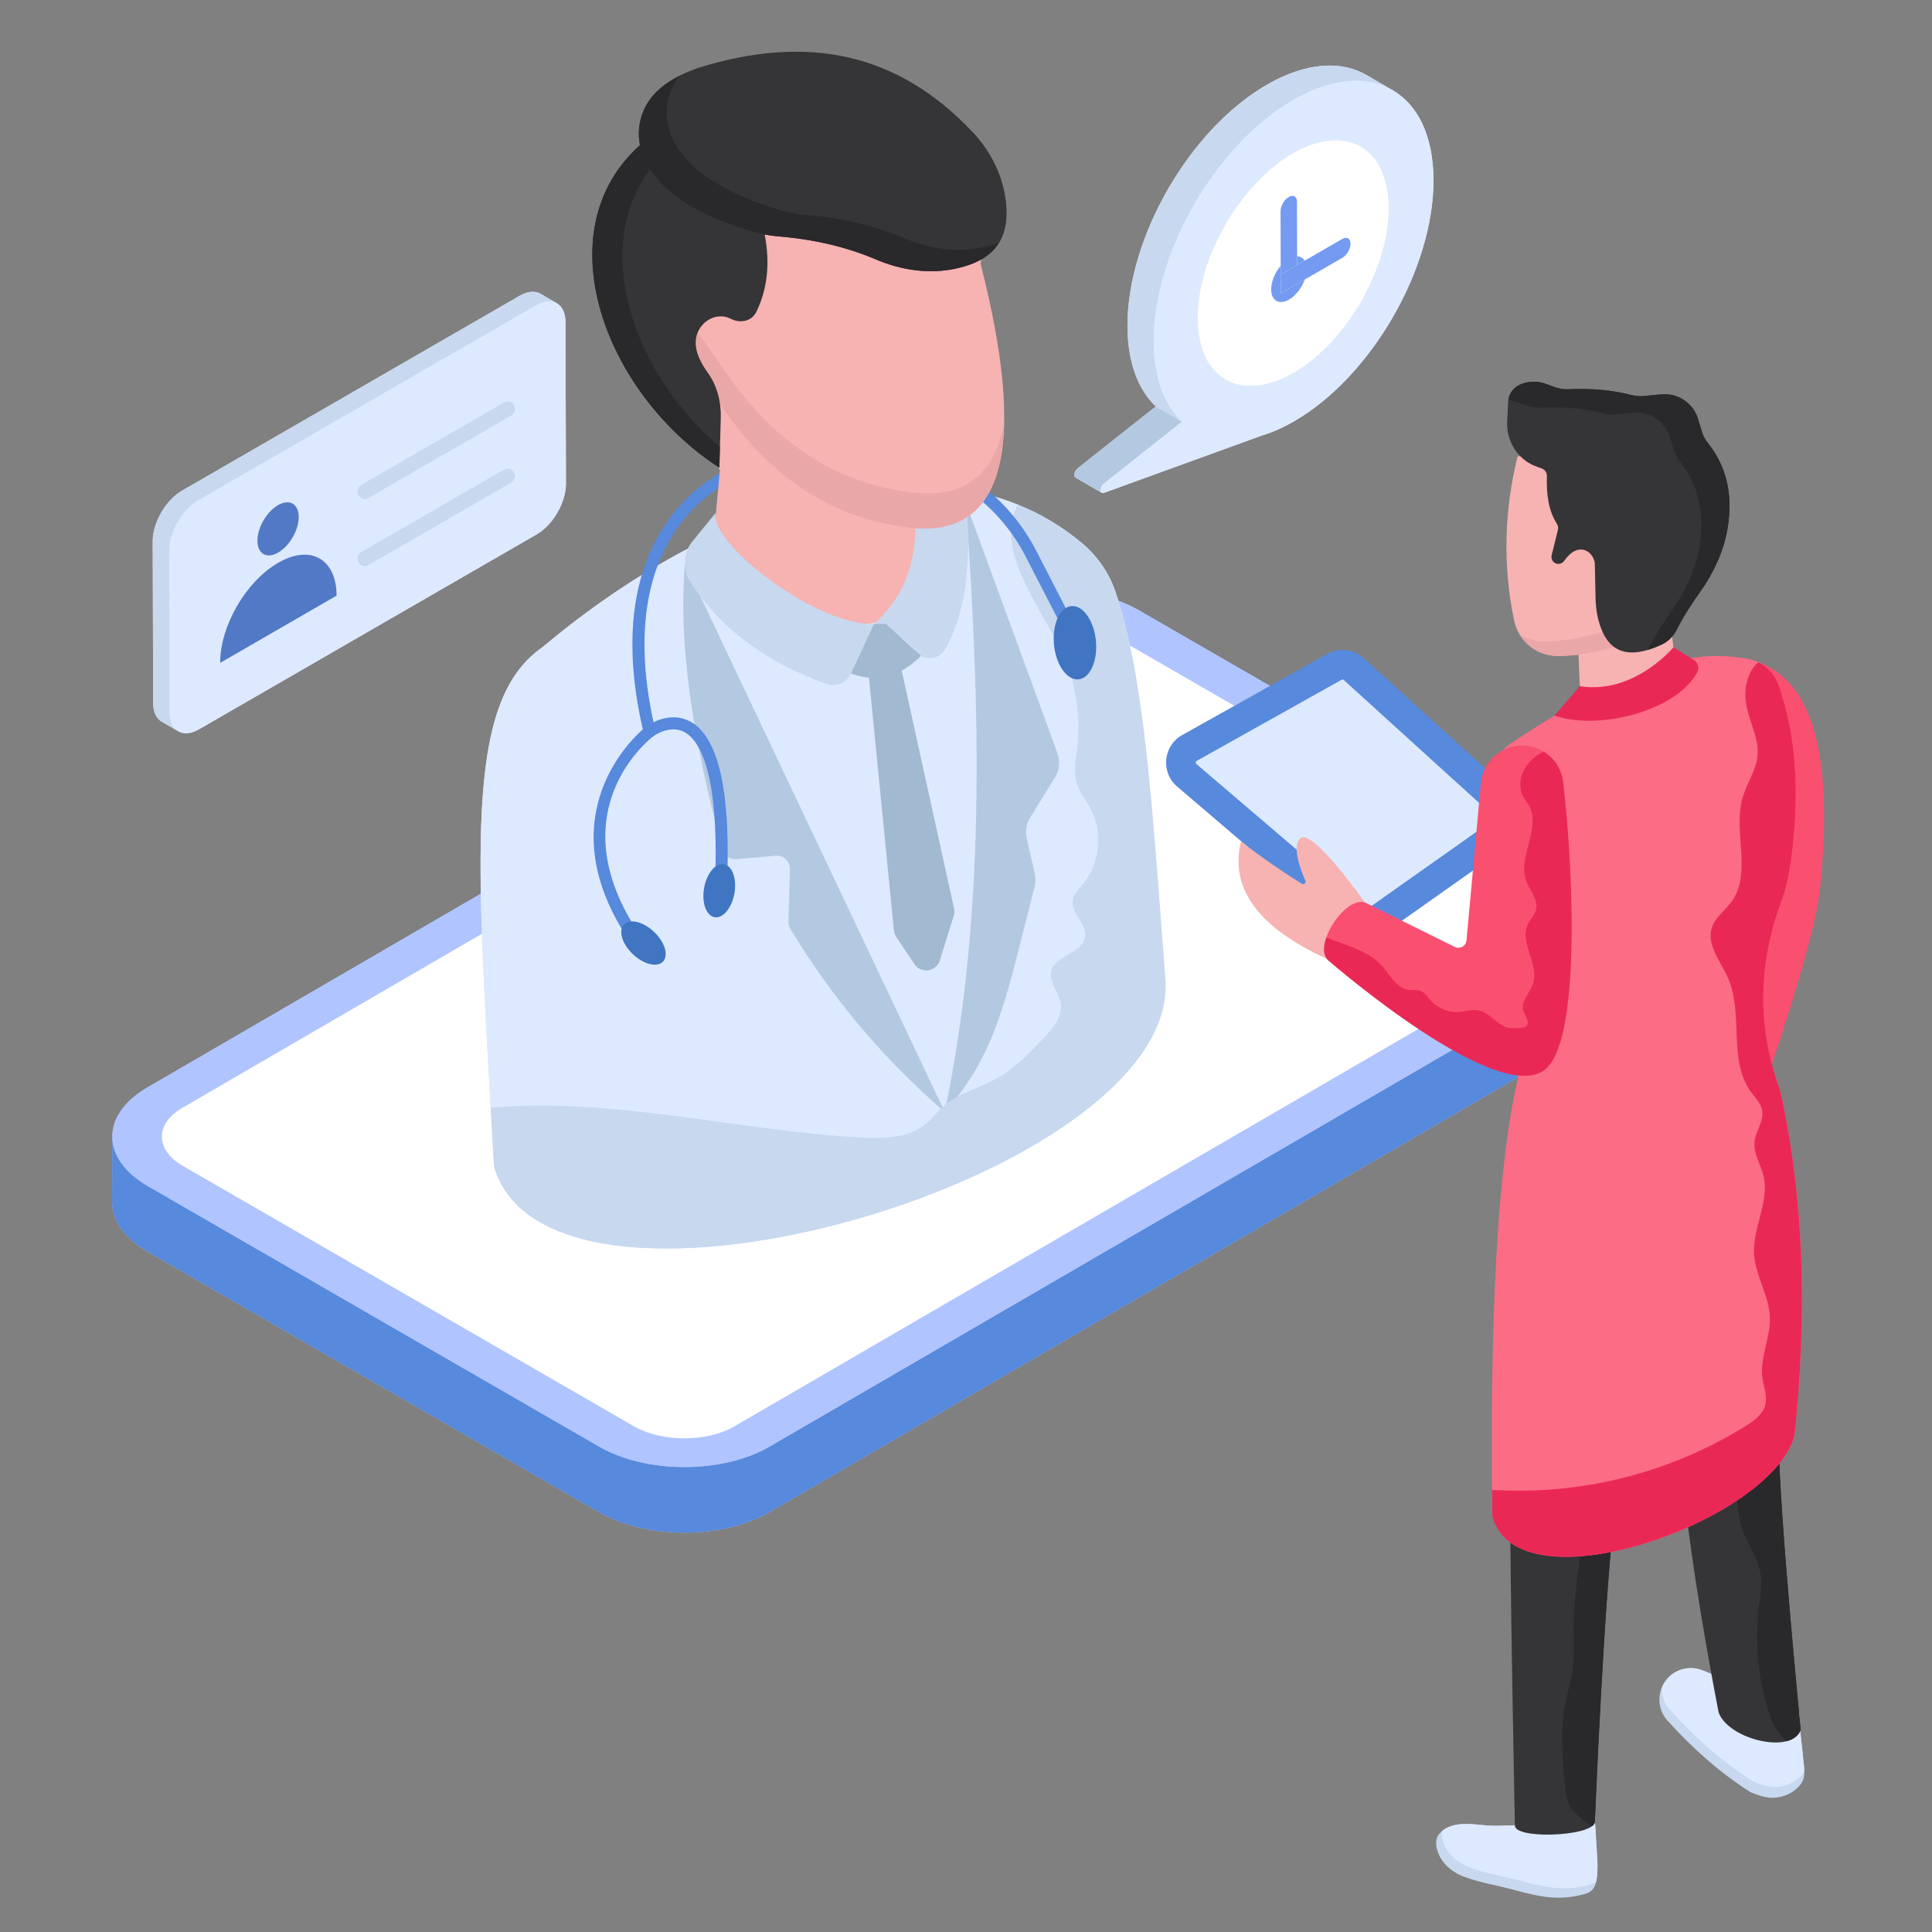 <svg xmlns="http://www.w3.org/2000/svg" xmlns:xlink="http://www.w3.org/1999/xlink" width="1080" zoomAndPan="magnify" viewBox="0 0 810 810" height="1080" preserveAspectRatio="xMidYMid meet" version="1.2"><rect x="0" y="0" width="810" height="810" fill="#808080" stroke="none"/><defs><clipPath id="877336f91d"><path d="M 602 756 L 670 756 L 670 795.621 L 602 795.621 Z M 602 756 "/></clipPath></defs><g id="81bf1264ca"><path style=" stroke:none;fill-rule:nonzero;fill:#b0c4ff;fill-opacity:1;" d="M 681.648 385.914 L 681.555 413.395 C 681.527 420.832 676.656 428.27 666.891 433.953 L 322.547 634 C 302.891 645.426 270.895 645.426 251.117 634 L 61.906 524.801 C 51.957 519.059 46.969 511.5 46.996 503.973 L 47.09 476.52 C 47.09 469.055 51.957 461.617 61.754 455.934 L 406.098 255.887 C 425.754 244.457 457.719 244.457 477.527 255.887 L 666.738 365.086 C 676.688 370.828 681.648 378.387 681.648 385.914 Z M 681.648 385.914 "/><path style=" stroke:none;fill-rule:nonzero;fill:#5789dc;fill-opacity:1;" d="M 666.965 406.445 L 322.613 606.508 C 302.957 617.926 270.98 617.926 251.195 606.508 L 61.984 497.293 C 52.027 491.547 47.055 484.004 47.078 476.473 L 46.996 503.969 C 46.977 511.5 51.949 519.043 61.906 524.789 L 251.117 634.004 C 270.906 645.422 302.879 645.422 322.535 634.004 L 666.883 433.941 C 676.648 428.27 681.539 420.844 681.559 413.406 L 681.637 385.91 C 681.617 393.348 676.73 400.773 666.965 406.445 Z M 666.965 406.445 "/><path style=" stroke:none;fill-rule:nonzero;fill:#b0c4ff;fill-opacity:1;" d="M 666.73 365.09 C 686.516 376.508 686.621 395.027 666.965 406.445 L 322.613 606.508 C 302.957 617.926 270.98 617.926 251.195 606.508 L 61.984 497.293 C 42.199 485.875 42.094 467.355 61.75 455.938 L 406.102 255.875 C 425.758 244.457 457.73 244.457 477.516 255.875 Z M 666.73 365.09 "/><path style=" stroke:none;fill-rule:nonzero;fill:#ffffff;fill-opacity:1;" d="M 652.094 373.594 C 663.727 380.305 663.789 391.23 652.23 397.945 L 307.883 598.004 C 296.328 604.719 277.465 604.719 265.832 598.004 L 76.617 488.789 C 64.988 482.078 64.926 471.152 76.48 464.441 L 420.832 264.379 C 432.387 257.664 451.25 257.664 462.883 264.379 Z M 652.094 373.594 "/><path style=" stroke:none;fill-rule:nonzero;fill:#dde9fe;fill-opacity:1;" d="M 467.578 247.949 C 464.875 240.078 459.996 233.105 453.621 227.754 C 395.77 179.203 301.777 208.781 227.523 271.285 C 194.008 294.301 199.766 358.715 207.109 488.793 C 230.062 570.676 497.918 492.449 488.438 408.961 C 483.191 340.098 479.918 283.949 467.578 247.949 Z M 467.578 247.949 "/><path style=" stroke:none;fill-rule:nonzero;fill:#dde9fe;fill-opacity:1;" d="M 207.098 488.801 C 206.609 480.414 206.152 472.289 205.723 464.445 C 199.195 350.602 196.191 292.82 227.535 271.27 C 291.172 217.695 369.293 188.336 426.715 211.602 C 436.336 215.465 445.352 220.816 453.625 227.742 C 460.008 233.094 464.875 240.078 467.566 247.945 C 479.934 283.949 483.195 340.098 488.434 408.953 C 497.91 492.434 230.055 570.68 207.098 488.801 Z M 207.098 488.801 "/><path style=" stroke:none;fill-rule:nonzero;fill:#b3c9e2;fill-opacity:1;" d="M 404.922 210.781 L 443.324 315.715 C 444.57 319.121 444.184 322.91 442.277 325.992 L 431.938 342.711 C 430.301 345.352 429.773 348.527 430.465 351.555 L 433.824 366.273 C 434.246 368.113 434.223 370.043 433.75 371.871 C 421.781 418.332 418.285 441.133 396.105 466.203 C 412.922 385.066 411.367 301.883 404.922 210.781 Z M 404.922 210.781 "/><path style=" stroke:none;fill-rule:nonzero;fill:#b3c9e2;fill-opacity:1;" d="M 287.203 236.457 C 284.164 270.012 290.719 310.91 302.945 356.16 C 303.641 358.746 306.109 360.465 308.777 360.227 L 325.148 358.773 C 328.438 358.48 331.25 361.121 331.16 364.422 L 330.559 386.359 C 330.527 387.43 330.805 388.488 331.355 389.402 C 349.148 418.949 370.859 444.418 396.105 466.203 Z M 287.203 236.457 "/><path style=" stroke:none;fill-rule:nonzero;fill:#c7d8ef;fill-opacity:1;" d="M 207.098 488.801 C 206.609 480.414 206.152 472.289 205.723 464.445 C 256.246 459.781 309.207 474.062 360.906 476.926 C 370.465 477.438 380.941 477.27 388.273 471.113 C 390.734 469.055 392.68 466.422 395.055 464.246 C 401.469 458.352 410.457 456.348 418.043 452.082 C 425.656 447.82 431.754 441.379 437.738 435.055 C 441.516 431.047 445.551 426.242 444.75 420.805 C 444.035 416.051 439.625 411.875 440.77 407.18 C 442.402 400.398 453.996 399.652 454.941 392.699 C 455.688 387.289 448.902 382.941 449.703 377.531 C 450.105 374.926 452.164 372.953 453.855 370.922 C 461.066 362.309 462.5 349.258 457.316 339.27 C 455.312 335.406 452.422 331.941 451.277 327.766 C 450.074 323.27 451.047 318.52 451.621 313.883 C 453.48 298.344 450.363 282.262 442.863 268.551 C 432.27 249.293 417.613 228.457 426.715 211.602 C 436.336 215.465 445.352 220.816 453.625 227.742 C 460.008 233.094 464.875 240.078 467.566 247.945 C 479.934 283.949 483.195 340.098 488.434 408.953 C 497.91 492.434 230.055 570.68 207.098 488.801 Z M 207.098 488.801 "/><path style=" stroke:none;fill-rule:nonzero;fill:#5789dc;fill-opacity:1;" d="M 267.711 398.148 C 266.918 398.148 266.141 397.777 265.648 397.082 C 229.27 345.777 262.363 312.117 269.496 305.789 C 257.539 253.664 272.387 224.855 287.039 209.832 C 307.68 188.668 341.801 181.227 380.629 189.402 C 403.738 194.266 423.355 209.41 434.465 230.953 L 454.199 269.23 C 454.836 270.473 454.352 271.996 453.109 272.633 C 451.867 273.273 450.348 272.785 449.707 271.547 L 429.973 233.266 C 419.566 213.082 401.199 198.895 379.59 194.344 C 342.48 186.523 310.062 193.457 290.656 213.355 C 270.711 233.809 265.215 265.891 274.762 306.133 C 274.992 307.105 274.629 308.121 273.836 308.727 C 272.125 310.035 232.348 341.379 269.77 394.16 C 270.574 395.301 270.309 396.875 269.168 397.684 C 268.727 397.996 268.219 398.148 267.711 398.148 Z M 267.711 398.148 "/><path style=" stroke:none;fill-rule:nonzero;fill:#5789dc;fill-opacity:1;" d="M 302.102 377.387 C 302.059 377.387 302.012 377.387 301.965 377.383 C 300.574 377.312 299.504 376.125 299.574 374.73 C 302.289 322.953 292.805 310.02 286.91 306.914 C 280.637 303.617 273.906 308.672 273.844 308.723 C 272.734 309.57 271.152 309.359 270.301 308.254 C 269.449 307.148 269.66 305.562 270.77 304.711 C 271.148 304.426 280.145 297.648 289.266 302.445 C 301.637 308.957 306.805 333.367 304.621 374.996 C 304.551 376.344 303.438 377.387 302.102 377.387 Z M 302.102 377.387 "/><path style=" stroke:none;fill-rule:nonzero;fill:#f7b2b2;fill-opacity:1;" d="M 301.824 197.246 L 299.234 224.863 C 310.34 241.539 328.777 254.195 350.781 260.277 C 358.938 262.531 367.801 262.18 375.18 258.039 C 386.625 251.613 389.895 239.688 383.902 221.535 L 371.547 173.617 L 317.82 167.906 L 300.438 159.91 L 289.496 170.602 Z M 301.824 197.246 "/><path style=" stroke:none;fill-rule:nonzero;fill:#c7d8ef;fill-opacity:1;" d="M 300.168 214.875 L 290.137 227.195 C 288.004 229.812 286.926 233.152 287.219 236.512 C 287.438 239.023 287.918 241.531 288.551 242.562 C 300.852 262.586 320.211 277.227 346.344 286.703 C 350.41 288.18 354.945 286.285 356.766 282.367 L 366.414 261.59 C 341.75 262.426 296.363 226.754 300.168 214.875 Z M 300.168 214.875 "/><path style=" stroke:none;fill-rule:nonzero;fill:#c7d8ef;fill-opacity:1;" d="M 382.918 197.25 C 384.934 221.617 386.16 243.852 366.414 261.59 C 373.559 263.758 379.523 267.539 384.094 273.242 C 387.316 277.262 393.648 276.715 396.219 272.25 C 404.383 258.059 407.34 237.84 405.258 212.438 C 405.086 210.336 404 208.398 402.316 207.129 Z M 382.918 197.25 "/><path style=" stroke:none;fill-rule:nonzero;fill:#a1b9d1;fill-opacity:1;" d="M 366.414 261.59 L 356.766 282.367 C 367.078 286.215 376.902 284.086 386.16 275.008 L 371.461 261.59 Z M 366.414 261.59 "/><path style=" stroke:none;fill-rule:nonzero;fill:#a1b9d1;fill-opacity:1;" d="M 378.035 281.117 L 370.254 275.953 L 364.316 284.109 L 374.781 390.094 C 374.875 391.07 375.211 392.008 375.754 392.824 L 383.332 404.188 C 386.125 408.375 392.52 407.453 394.02 402.652 L 399.855 383.941 C 400.168 382.949 400.211 381.891 399.988 380.875 Z M 378.035 281.117 "/><path style=" stroke:none;fill-rule:nonzero;fill:#f7b2b2;fill-opacity:1;" d="M 411.496 108.703 L 411.078 110.438 C 430.293 185.359 421.926 224.121 383.898 221.492 C 346.918 218.02 321.133 197.766 301.855 169.41 L 272.316 127.328 C 272.316 127.328 305.355 82.824 307.812 81.453 C 310.273 80.082 381.148 80.332 383.816 82.637 Z M 411.496 108.703 "/><path style=" stroke:none;fill-rule:nonzero;fill:#eaa7a7;fill-opacity:1;" d="M 272.328 127.344 L 301.867 169.434 C 321.133 197.754 346.918 218.035 383.898 221.469 C 408.102 223.129 420.262 208.055 420.965 177.539 C 417.07 198.176 405.297 208.195 385.332 206.805 C 348.34 203.312 322.566 183.094 303.289 154.711 L 278.359 119.207 C 274.746 124.051 272.328 127.344 272.328 127.344 Z M 272.328 127.344 "/><path style=" stroke:none;fill-rule:nonzero;fill:#353437;fill-opacity:1;" d="M 268.34 60.844 C 227.926 96.898 253.621 165.066 301.613 196.07 L 302.188 175.059 C 302.371 168.363 300.617 161.641 296.719 156.227 C 291.559 149.062 290.156 142.789 293.438 137.629 C 295.914 133.73 300.719 131.648 305.062 133.094 C 305.543 133.258 306.008 133.453 306.453 133.68 C 310.383 135.695 315.219 134.695 317.145 130.68 C 321.598 121.375 323.008 110.699 320.586 98.297 L 276.012 52.645 Z M 268.34 60.844 "/><path style=" stroke:none;fill-rule:nonzero;fill:#29282b;fill-opacity:1;" d="M 301.59 196.078 L 301.801 187.426 C 262.125 153.613 244.25 94.336 281.016 61.52 L 282.797 59.605 L 275.992 52.629 L 268.324 60.852 C 227.953 96.918 253.621 165.059 301.59 196.078 Z M 301.59 196.078 "/><path style=" stroke:none;fill-rule:nonzero;fill:#353437;fill-opacity:1;" d="M 326.336 99.102 C 341.109 100.328 354.793 103.473 367.246 108.777 C 377.867 113.305 389.535 115.016 400.727 112.613 C 414.988 109.547 423.344 101.961 421.844 85.535 C 420.805 74.191 415.555 63.617 407.812 55.406 C 376.57 22.266 338.789 14.113 292.75 28.461 C 277.766 33.668 270.066 41.398 268.211 51.77 C 266.906 59.07 269.145 66.652 273.578 72.574 C 282.211 84.117 296.695 91.137 313.375 96.457 C 317.594 97.805 321.945 98.738 326.336 99.102 Z M 326.336 99.102 "/><path style=" stroke:none;fill-rule:nonzero;fill:#29282b;fill-opacity:1;" d="M 273.566 72.598 C 282.199 84.145 296.684 91.156 313.398 96.469 C 317.594 97.777 321.961 98.762 326.328 99.098 C 341.129 100.328 354.801 103.473 367.266 108.785 C 377.879 113.305 389.523 115.047 400.715 112.617 C 409.012 110.832 415.32 107.512 418.828 101.746 C 416.844 102.516 414.711 103.137 412.375 103.617 C 401.184 106.043 389.539 104.305 378.926 99.781 C 366.461 94.473 352.789 91.324 337.988 90.094 C 333.621 89.762 329.262 88.832 325.059 87.465 C 308.344 82.152 293.859 75.141 285.227 63.594 C 280.793 57.664 278.547 50.102 279.887 42.781 C 280.625 38.695 282.277 35.09 284.871 31.793 C 275.023 36.75 269.73 43.43 268.227 51.785 C 266.879 59.047 269.137 66.668 273.566 72.598 Z M 273.566 72.598 "/><path style=" stroke:none;fill-rule:nonzero;fill:#4075c1;fill-opacity:1;" d="M 443.469 259.051 C 440.574 265.309 441.461 275.043 445.434 280.781 C 449.414 286.531 454.984 286.125 457.879 279.867 C 460.773 273.609 459.887 263.891 455.902 258.137 C 451.93 252.398 446.359 252.797 443.469 259.051 Z M 443.469 259.051 "/><path style=" stroke:none;fill-rule:nonzero;fill:#4075c1;fill-opacity:1;" d="M 298.527 364.68 C 295.254 368.516 293.961 375.547 295.625 380.371 C 297.297 385.207 301.301 386.02 304.574 382.18 C 307.844 378.344 309.141 371.324 307.469 366.488 C 305.801 361.66 301.801 360.84 298.527 364.68 Z M 298.527 364.68 "/><path style=" stroke:none;fill-rule:nonzero;fill:#4075c1;fill-opacity:1;" d="M 278.746 397.691 C 277.355 392.844 272.207 387.879 267.266 386.602 C 262.309 385.324 259.422 388.211 260.812 393.059 C 262.203 397.906 267.34 402.863 272.297 404.141 C 277.242 405.418 280.137 402.539 278.746 397.691 Z M 278.746 397.691 "/><path style=" stroke:none;fill-rule:nonzero;fill:#dde9fe;fill-opacity:1;" d="M 600.996 75.43 C 601.117 112.617 574.93 157.934 542.543 176.617 C 537.855 179.34 533.32 181.336 528.934 182.633 L 462.828 206.637 C 462.438 206.789 462.133 206.758 461.891 206.609 L 450.887 200.23 C 450.008 199.715 450.309 197.508 451.824 196.328 L 484.57 170.391 C 477.164 163.406 472.75 151.918 472.688 136.742 C 472.598 99.527 498.785 54.207 531.141 35.523 C 547.441 26.121 562.23 25.246 572.875 31.445 L 583.125 37.398 C 583.277 37.488 583.398 37.582 583.547 37.641 C 594.285 43.656 600.938 56.746 600.996 75.43 Z M 600.996 75.43 "/><path style=" stroke:none;fill-rule:nonzero;fill:#b3c9e2;fill-opacity:1;" d="M 495.57 176.781 L 462.812 202.723 C 461.316 203.906 461.027 206.094 461.898 206.605 L 450.898 200.227 C 450.004 199.715 450.316 197.504 451.812 196.344 L 484.57 170.398 Z M 495.57 176.781 "/><path style=" stroke:none;fill-rule:nonzero;fill:#c7d8ef;fill-opacity:1;" d="M 583.887 37.824 C 573.223 31.645 558.449 32.516 542.16 41.93 C 509.785 60.602 483.609 105.906 483.699 143.141 C 483.742 158.309 488.16 169.797 495.57 176.781 L 484.57 170.398 C 477.16 163.395 472.742 151.93 472.699 136.738 C 472.586 99.527 498.781 54.199 531.137 35.527 C 547.449 26.113 562.223 25.242 572.887 31.441 Z M 583.887 37.824 "/><path style=" stroke:none;fill-rule:nonzero;fill:#dde9fe;fill-opacity:1;" d="M 542.152 41.922 C 574.535 23.23 600.891 38.215 600.996 75.43 C 601.102 112.629 574.918 157.941 542.535 176.633 C 537.848 179.336 533.316 181.332 528.938 182.645 L 462.82 206.625 C 460.941 207.301 460.93 204.211 462.812 202.73 L 495.574 176.789 C 488.16 169.789 483.746 158.32 483.703 143.133 C 483.598 105.914 509.785 60.605 542.152 41.922 Z M 542.152 41.922 "/><path style=" stroke:none;fill-rule:nonzero;fill:#ffffff;fill-opacity:1;" d="M 542.051 64.328 C 564.156 51.566 582.137 61.812 582.211 87.199 C 582.281 112.605 564.418 143.539 542.309 156.301 C 520.203 169.059 502.223 158.816 502.148 133.41 C 502.078 108.023 519.941 77.086 542.051 64.328 Z M 542.051 64.328 "/><path style=" stroke:none;fill-rule:nonzero;fill:#749af1;fill-opacity:1;" d="M 536.973 122.98 L 547.027 117.176 C 545.793 120.633 543.301 123.941 540.414 125.609 C 536.301 127.984 532.961 126.082 532.949 121.355 C 532.941 118.047 534.559 114.238 536.941 111.43 L 536.957 118.176 Z M 536.973 122.98 "/><path style=" stroke:none;fill-rule:nonzero;fill:#749af1;fill-opacity:1;" d="M 543.82 107.465 C 545.176 107.496 546.285 108.133 546.996 109.277 L 543.828 111.105 Z M 543.82 107.465 "/><path style=" stroke:none;fill-rule:nonzero;fill:#749af1;fill-opacity:1;" d="M 540.305 82.594 C 542.207 81.496 543.75 82.383 543.754 84.562 L 543.82 107.465 L 543.828 111.105 L 536.949 115.078 L 536.957 118.176 L 536.941 111.43 L 536.875 88.531 C 536.867 86.355 538.406 83.688 540.305 82.594 Z M 540.305 82.594 "/><path style=" stroke:none;fill-rule:nonzero;fill:#749af1;fill-opacity:1;" d="M 562.754 100.184 C 564.648 99.09 566.199 99.969 566.203 102.148 C 566.211 104.34 564.672 106.992 562.777 108.086 L 547.027 117.176 L 536.973 122.98 L 536.957 118.176 L 536.949 115.078 L 543.828 111.105 L 546.996 109.277 Z M 562.754 100.184 "/><path style=" stroke:none;fill-rule:nonzero;fill:#dde9fe;fill-opacity:1;" d="M 237.27 202.801 C 237.297 210.629 231.824 220.094 225.023 224.023 L 83.469 305.738 C 80.051 307.703 76.965 307.918 74.727 306.586 L 74.395 306.375 L 67.801 302.566 C 65.594 301.297 64.203 298.574 64.203 294.703 L 64.023 226.926 C 63.992 219.125 69.496 209.66 76.27 205.73 L 217.855 124.016 C 221.242 122.051 224.355 121.836 226.594 123.137 L 233.52 127.16 C 233.398 127.098 233.309 127.039 233.188 127.008 C 235.574 128.215 237.059 130.996 237.086 135.051 Z M 237.27 202.801 "/><path style=" stroke:none;fill-rule:nonzero;fill:#c7d8ef;fill-opacity:1;" d="M 233.512 127.172 C 231.258 125.875 228.168 126.047 224.758 128.031 L 83.203 209.75 C 76.383 213.672 70.914 223.16 70.938 230.957 L 71.137 298.699 C 71.137 302.598 72.508 305.32 74.715 306.598 L 67.797 302.574 C 65.59 301.297 64.219 298.578 64.219 294.703 L 64.02 226.938 C 63.996 219.141 69.492 209.652 76.285 205.727 L 217.84 124.008 C 221.246 122.047 224.363 121.852 226.594 123.152 Z M 233.512 127.172 "/><path style=" stroke:none;fill-rule:nonzero;fill:#dde9fe;fill-opacity:1;" d="M 224.758 128.027 C 231.551 124.105 237.066 127.266 237.086 135.055 L 237.281 202.812 C 237.301 210.621 231.824 220.105 225.027 224.027 L 83.465 305.738 C 76.668 309.66 71.156 306.52 71.133 298.715 L 70.941 230.953 C 70.918 223.164 76.395 213.664 83.191 209.738 Z M 224.758 128.027 "/><path style=" stroke:none;fill-rule:nonzero;fill:#5179c5;fill-opacity:1;" d="M 116.562 211.789 C 121.352 209.027 125.23 211.238 125.246 216.727 C 125.262 222.223 121.406 228.914 116.621 231.676 C 111.832 234.438 107.949 232.215 107.934 226.719 C 107.918 221.23 111.777 214.551 116.562 211.789 Z M 116.562 211.789 "/><path style=" stroke:none;fill-rule:nonzero;fill:#5179c5;fill-opacity:1;" d="M 116.801 235.875 C 130.184 228.148 141.07 234.363 141.113 249.727 L 92.309 277.906 C 92.266 262.535 103.07 243.801 116.461 236.07 Z M 116.801 235.875 "/><path style=" stroke:none;fill-rule:nonzero;fill:#c7d8ef;fill-opacity:1;" d="M 152.984 209.176 C 151.906 209.176 150.859 208.617 150.281 207.617 C 149.418 206.125 149.93 204.219 151.422 203.355 L 211.23 168.785 C 212.723 167.922 214.629 168.438 215.492 169.926 C 216.355 171.418 215.844 173.324 214.352 174.188 L 154.543 208.758 C 154.051 209.039 153.512 209.176 152.984 209.176 Z M 152.984 209.176 "/><path style=" stroke:none;fill-rule:nonzero;fill:#c7d8ef;fill-opacity:1;" d="M 152.984 237.312 C 151.906 237.312 150.859 236.75 150.281 235.75 C 149.418 234.258 149.93 232.352 151.422 231.492 L 211.23 196.922 C 212.723 196.059 214.629 196.57 215.492 198.059 C 216.355 199.551 215.844 201.461 214.352 202.32 L 154.543 236.891 C 154.051 237.176 153.512 237.312 152.984 237.312 Z M 152.984 237.312 "/><g clip-rule="nonzero" clip-path="url(#877336f91d)"><path style=" stroke:none;fill-rule:nonzero;fill:#c7d8ef;fill-opacity:1;" d="M 669.574 786.57 C 669.508 787.383 669.371 788.23 669.168 789.074 C 668.762 790.664 668.016 792.156 666.695 793.07 C 665.953 793.578 665.105 793.883 664.223 794.117 C 660.363 795.203 656.336 795.711 652.305 795.609 C 643.605 795.336 635.242 792.188 626.742 790.395 C 622.949 789.582 619.16 788.668 615.469 787.418 C 613.91 786.91 612.355 786.332 610.898 785.52 C 606.43 783.016 603.008 779.055 602.195 774.012 C 602.027 773.133 602.129 771.574 602.367 770.73 C 602.57 769.984 603.043 769.309 603.551 768.73 C 603.855 768.395 604.195 768.055 604.531 767.75 C 605.617 766.77 606.938 766.059 608.324 765.617 C 613.504 763.891 618.652 765.043 623.832 765.379 C 626.98 765.551 630.094 765.449 633.242 765.312 C 635.75 765.246 638.254 765.145 640.691 764.602 C 645.164 763.656 649.227 761.32 653.391 759.422 C 655.727 758.375 658.164 757.461 660.668 757.02 C 662.363 756.715 665.172 756.242 666.766 757.188 C 668.391 758.172 668.289 761.047 668.492 762.672 C 668.59 763.621 668.762 764.5 668.828 765.449 L 669.641 779.055 C 669.812 781.559 669.812 784.098 669.574 786.57 Z M 669.574 786.57 "/></g><path style=" stroke:none;fill-rule:nonzero;fill:#dde9fe;fill-opacity:1;" d="M 669.574 786.57 C 669.508 787.383 669.371 788.23 669.168 789.074 C 669.133 789.109 669.066 789.145 669.031 789.176 C 668.289 789.684 667.441 789.953 666.562 790.191 C 662.699 791.309 658.672 791.816 654.645 791.68 C 645.941 791.41 637.578 788.262 629.078 786.469 C 625.289 785.656 621.496 784.742 617.805 783.523 C 616.215 782.98 614.656 782.406 613.234 781.594 C 608.766 779.09 605.344 775.129 604.5 770.086 C 604.398 769.477 604.43 768.562 604.531 767.75 C 605.617 766.77 606.938 766.059 608.324 765.617 C 613.504 763.891 618.652 765.043 623.832 765.379 C 626.98 765.551 630.094 765.449 633.242 765.312 C 635.75 765.246 638.254 765.145 640.691 764.602 C 645.164 763.656 649.227 761.32 653.391 759.422 C 655.727 758.375 658.164 757.461 660.668 757.02 C 662.363 756.715 665.172 756.242 666.766 757.188 C 668.391 758.172 668.289 761.047 668.492 762.672 C 668.59 763.621 668.762 764.5 668.828 765.449 L 669.641 779.055 C 669.812 781.559 669.812 784.098 669.574 786.57 Z M 669.574 786.57 "/><path style=" stroke:none;fill-rule:nonzero;fill:#c7d8ef;fill-opacity:1;" d="M 754.789 726.004 C 755.227 730.016 755.93 736.289 756.309 740.309 C 756.391 741.18 756.473 742.055 756.43 742.879 C 756.477 743.992 756.398 745.055 756.027 746.09 C 755.566 747.426 754.668 748.508 753.699 749.48 C 750.684 752.406 746.48 753.914 742.289 753.719 C 739.395 753.52 736.594 752.492 733.906 751.391 C 721.223 743.301 709.633 733.109 698.941 721.191 C 696.117 717.988 695.062 713.625 696.082 709.477 C 696.25 708.758 696.477 708.031 696.824 707.352 C 698.691 702.832 702.934 699.848 707.652 699.406 C 709.633 699.223 711.656 699.504 713.664 700.254 L 753.492 715.906 C 754.965 718.469 754.52 723.09 754.789 726.004 Z M 754.789 726.004 "/><path style=" stroke:none;fill-rule:nonzero;fill:#dde9fe;fill-opacity:1;" d="M 754.789 726.004 C 755.227 730.016 755.93 736.289 756.309 740.309 C 756.391 741.18 756.473 742.055 756.43 742.879 C 755.973 743.629 755.391 744.328 754.746 744.977 C 751.73 747.902 747.527 749.41 743.336 749.215 C 740.441 749.02 737.641 747.988 734.953 746.891 C 722.27 738.797 710.68 728.605 699.988 716.688 C 697.688 714.082 696.551 710.727 696.824 707.352 C 698.691 702.832 702.934 699.848 707.652 699.406 C 709.633 699.223 711.656 699.504 713.664 700.254 L 753.492 715.906 C 754.965 718.469 754.52 723.09 754.789 726.004 Z M 754.789 726.004 "/><path style=" stroke:none;fill-rule:nonzero;fill:#353437;fill-opacity:1;" d="M 749.965 523.816 L 635.602 523.816 C 634.547 557.082 633.297 599.777 633.152 619.805 C 632.895 656.168 635.121 765.246 635.121 765.246 C 634.953 768.156 642.5 769.355 650.473 769.152 C 659.207 768.941 668.457 767.035 668.648 763.848 C 668.648 763.848 672.711 663.711 677.473 630.688 C 683.73 587.23 690.66 554.297 703.371 526.398 C 699.039 581.566 705.621 640.113 720.492 717.734 C 722.07 722.738 728.34 726.914 735.148 729.031 C 743.57 731.66 752.809 731.16 754.969 725.215 C 754.969 725.215 745.844 633.477 745.707 602.781 C 745.637 585.977 747.719 553.633 749.965 523.816 Z M 749.965 523.816 "/><path style=" stroke:none;fill-rule:nonzero;fill:#29282b;fill-opacity:1;" d="M 704.508 523.816 L 684.617 523.816 C 684.461 524.309 684.301 524.797 684.156 525.285 C 678.895 542.832 678.223 561.445 673.609 579.176 C 671.848 585.992 669.48 592.922 670.387 599.922 C 670.781 603.051 671.824 606.109 671.637 609.262 C 671.477 611.719 670.57 614.059 669.785 616.402 C 665.539 628.66 663.848 641.641 662.18 654.504 C 660.996 663.707 659.816 672.934 659.766 682.203 C 659.746 687.742 660.117 693.281 659.465 698.777 C 658.793 704.34 657.055 709.715 656.059 715.254 C 654.133 726.102 655.105 737.25 656.082 748.238 C 656.336 750.926 656.59 753.66 657.68 756.117 C 659.535 760.359 663.57 763.117 667.535 765.574 C 668.207 765.066 668.602 764.461 668.648 763.836 C 668.648 763.836 672.703 663.707 677.48 630.68 C 683.738 587.219 690.672 554.305 703.375 526.398 C 703.262 527.93 703.145 529.461 703.055 531.012 C 703.496 528.609 704 526.215 704.508 523.816 Z M 704.508 523.816 "/><path style=" stroke:none;fill-rule:nonzero;fill:#29282b;fill-opacity:1;" d="M 749.965 523.816 L 735.418 523.816 C 735.359 526.898 735.098 529.945 734.398 532.914 C 732.684 540.191 728.508 546.59 725.332 553.379 C 722.18 560.148 720 568.004 722.551 575.027 C 723.664 578.086 725.613 580.777 727.023 583.719 C 735.488 601.242 724.012 623.008 730.527 641.34 C 732.754 647.551 736.949 653.07 738.062 659.582 C 738.895 664.332 737.992 669.199 737.41 674.023 C 735.789 687.629 736.879 701.582 740.609 714.77 C 742.004 719.73 743.859 724.734 747.402 728.469 C 747.938 729.023 748.496 729.535 749.074 729.996 C 751.902 729.254 754.059 727.703 754.961 725.223 C 754.961 725.223 745.852 633.484 745.711 602.773 C 745.629 585.977 747.711 553.637 749.965 523.816 Z M 749.965 523.816 "/><path style=" stroke:none;fill-rule:nonzero;fill:#5789dc;fill-opacity:1;" d="M 495.664 308.156 L 556.391 274.172 C 561.359 271.391 567.547 272.098 571.762 275.926 L 634.734 333.125 C 641 338.816 640.387 348.848 633.469 353.734 L 580.629 391.055 C 575.68 394.551 568.992 394.242 564.387 390.309 L 493.531 329.773 C 486.527 323.789 487.625 312.66 495.664 308.156 Z M 495.664 308.156 "/><path style=" stroke:none;fill-rule:nonzero;fill:#dde9fe;fill-opacity:1;" d="M 572.988 381.066 C 572.789 381.066 572.605 381 572.453 380.867 L 501.602 320.332 C 501.488 320.234 501.277 320.055 501.316 319.629 C 501.359 319.203 501.602 319.066 501.73 318.992 L 562.457 285.004 C 562.582 284.934 562.715 284.902 562.855 284.902 C 563 284.902 563.215 284.938 563.41 285.113 L 626.383 342.316 C 626.469 342.395 626.672 342.578 626.648 342.973 C 626.625 343.367 626.398 343.527 626.301 343.594 L 573.461 380.914 C 573.41 380.953 573.25 381.066 572.988 381.066 Z M 572.988 381.066 "/><path style=" stroke:none;fill-rule:nonzero;fill:#f95070;fill-opacity:1;" d="M 731.242 275.988 C 763.59 282.109 767.977 324.008 763.066 372.465 C 760.707 395.766 739.562 455.992 739.562 455.992 L 697.078 382.082 L 710.012 313.789 Z M 731.242 275.988 "/><path style=" stroke:none;fill-rule:nonzero;fill:#fc6c85;fill-opacity:1;" d="M 733.414 276.402 C 700.875 269.59 667.387 289.375 633.422 311.652 C 628.629 314.797 625.938 320.309 626.391 326.023 L 636.379 452.031 C 627.555 490.359 624.598 554.266 625.656 635.688 C 636.266 675.406 742.703 637.852 752.328 601.875 C 757.633 551.52 756.551 503.066 746.359 457.332 C 736.309 429.734 737.43 403.609 746.617 378.547 C 748.59 373.168 749.918 367.57 750.715 361.895 C 754.52 334.797 753.586 309.57 745.633 287.121 C 743.703 281.68 739.062 277.586 733.414 276.402 Z M 733.414 276.402 "/><path style=" stroke:none;fill-rule:nonzero;fill:#ea2856;fill-opacity:1;" d="M 752.332 601.875 C 742.695 637.859 636.273 675.41 625.668 635.699 C 625.617 631.996 625.566 628.32 625.543 624.695 C 627.059 624.723 628.574 624.797 630.09 624.844 C 665.762 626.262 701.805 616.676 732.062 597.727 C 735.465 595.59 739.043 593.008 740.086 589.133 C 741.078 585.359 739.414 581.461 738.895 577.609 C 737.773 569.141 742.32 560.871 742.047 552.352 C 741.75 543.113 735.863 534.797 735.391 525.582 C 734.793 514.555 741.973 503.727 739.363 493 C 738.195 488.18 735.094 483.711 735.59 478.793 C 736.035 474.223 739.613 470.051 738.793 465.531 C 738.223 462.5 735.863 460.219 734.051 457.734 C 724.387 444.422 731.117 424.977 724.434 409.953 C 721.355 402.996 715.344 396.043 717.727 388.844 C 719.168 384.52 723.266 381.766 725.926 378.09 C 734.992 365.672 725.902 347.516 731.043 333.016 C 734.074 324.496 738.57 319.578 736.336 310.191 C 734.297 301.574 729.824 294.348 732.656 285.008 C 733.676 281.68 735.242 279.273 737.18 277.684 C 741.078 279.57 744.16 282.949 745.625 287.121 C 753.598 309.57 754.52 334.801 750.719 361.898 C 749.922 367.559 748.582 373.172 746.617 378.562 C 737.426 403.617 736.309 429.746 746.371 457.336 C 756.555 503.055 757.625 551.508 752.332 601.875 Z M 752.332 601.875 "/><path style=" stroke:none;fill-rule:nonzero;fill:#f7b2b2;fill-opacity:1;" d="M 556.293 401.98 C 556.477 402.207 569.285 389.043 569.285 389.043 L 572.215 378.355 C 572.215 378.355 550.164 346.941 545.188 351.473 C 541.562 354.773 545.098 364.289 547.285 369.215 C 547.695 370.141 546.672 371.035 545.805 370.508 C 540.082 367.047 526.445 357.852 520.34 352.68 C 515.293 372.469 527.836 389.074 556.293 401.98 Z M 556.293 401.98 "/><path style=" stroke:none;fill-rule:nonzero;fill:#f7b2b2;fill-opacity:1;" d="M 701.602 271.379 C 703.523 279.164 688.43 304.203 662.344 287.695 L 661.734 273.25 L 672.496 259.652 L 699.98 258.375 Z M 701.602 271.379 "/><path style=" stroke:none;fill-rule:nonzero;fill:#f7b2b2;fill-opacity:1;" d="M 636.223 191.434 C 630.676 214.008 629.988 236.84 634.75 259.965 C 636.543 268.672 644.109 274.996 653.004 275.008 C 663.871 275.023 675.605 272.223 687.883 267.652 L 685.293 212.008 L 643.77 189.812 Z M 636.223 191.434 "/><path style=" stroke:none;fill-rule:nonzero;fill:#eaa7a7;fill-opacity:1;" d="M 687.895 267.648 C 675.602 272.227 663.859 275.012 652.988 275.02 C 646.367 274.996 640.449 271.465 637.164 266.066 C 640.016 267.902 643.395 268.91 646.977 268.926 C 657.848 268.953 669.562 266.137 681.855 261.555 L 679.418 208.855 L 685.309 212.023 Z M 687.895 267.648 "/><path style=" stroke:none;fill-rule:nonzero;fill:#ea2856;fill-opacity:1;" d="M 701.598 271.367 C 701.598 271.367 685.23 291.262 662.336 287.699 L 651.703 300.016 C 670.859 306.547 703.477 297.672 711.629 281.707 C 712.539 279.922 711.797 277.723 710.098 276.664 Z M 701.598 271.367 "/><path style=" stroke:none;fill-rule:nonzero;fill:#353437;fill-opacity:1;" d="M 643.539 195.363 C 644.406 195.711 645.312 196.039 646.25 196.352 C 647.66 196.816 648.598 198.125 648.551 199.609 C 648.312 207.051 649.141 213.957 652.688 219.512 C 653.191 220.301 653.395 221.242 653.168 222.152 L 650.539 232.82 C 650.184 234.27 650.98 235.754 652.387 236.254 C 653.629 236.703 655 236.234 655.766 235.156 C 658.094 231.883 660.648 230.043 663.562 230.449 C 666.332 230.832 668.59 233.754 668.648 236.547 L 668.934 250.348 C 668.992 253.133 669.234 255.93 669.844 258.645 C 673.383 274.418 683.023 276.609 696.793 270.16 C 699.559 268.867 701.715 266.582 703.066 263.848 C 705.422 259.082 708.883 253.645 713.016 247.797 C 716.066 243.484 718.68 238.859 720.684 233.992 C 722.391 229.848 723.656 225.527 724.371 221.086 C 726.645 206.969 723.641 195.348 716.137 185.859 C 714.988 184.402 714.055 182.789 713.523 181.008 L 711.953 175.746 C 709.957 169.043 703.5 164.688 696.539 165.344 L 689.051 166.047 C 687.324 166.211 685.602 166.027 683.922 165.594 C 675.926 163.531 667.188 162.773 657.785 163.188 C 655.742 163.281 653.691 163 651.777 162.285 L 648.344 161.004 C 644.562 159.594 640.684 159.812 637.34 161.219 C 634.422 162.441 632.473 165.254 632.309 168.414 L 631.891 176.625 C 631.48 184.691 636.035 192.371 643.539 195.363 Z M 643.539 195.363 "/><path style=" stroke:none;fill-rule:nonzero;fill:#29282b;fill-opacity:1;" d="M 724.953 216.258 C 724.922 216.504 724.922 216.715 724.891 216.961 C 724.77 218.215 724.617 219.469 724.402 220.754 C 724.402 220.844 724.402 220.969 724.371 221.059 C 724.004 223.293 723.516 225.492 722.902 227.664 C 722.293 229.836 721.559 231.914 720.668 233.996 C 719.844 236.012 718.895 237.973 717.855 239.898 C 716.449 242.648 714.828 245.281 713.023 247.789 C 708.895 253.629 705.438 259.074 703.082 263.844 C 702.5 265.035 701.766 266.105 700.848 267.086 C 700.754 267.238 700.605 267.391 700.449 267.543 C 699.41 268.645 698.188 269.531 696.809 270.172 C 694.668 271.152 692.648 271.945 690.723 272.496 C 690.938 272.16 691.121 271.824 691.305 271.52 C 693.629 266.75 697.086 261.367 701.246 255.492 C 704.273 251.184 706.906 246.535 708.895 241.672 C 710.605 237.543 711.891 233.23 712.594 228.797 C 714.828 214.73 711.891 203.199 704.488 193.719 C 703.266 192.16 702.254 190.418 701.703 188.52 L 700.176 183.445 C 698.188 176.746 691.73 172.402 684.758 173.047 L 677.293 173.75 C 675.551 173.902 673.836 173.75 672.125 173.289 C 664.141 171.242 655.422 170.477 646.031 170.906 C 643.98 170.965 641.902 170.691 640.004 169.988 L 636.547 168.703 C 635.66 168.367 634.742 168.121 633.824 167.969 C 633.273 167.879 632.785 167.57 632.48 167.176 C 633.031 164.512 634.805 162.281 637.344 161.211 L 637.375 161.18 C 638.688 160.629 640.098 160.262 641.566 160.109 C 642.91 159.988 644.316 160.047 645.727 160.293 C 646.582 160.445 647.469 160.691 648.355 161.027 L 651.75 162.281 L 651.781 162.281 C 652.637 162.617 653.496 162.832 654.383 162.984 C 655.512 163.199 656.645 163.258 657.777 163.199 C 662.367 162.984 666.77 163.074 671.023 163.414 C 672.828 163.598 674.602 163.781 676.316 164.055 C 678.059 164.328 679.773 164.637 681.453 165.004 C 682.281 165.188 683.105 165.398 683.93 165.613 C 684.543 165.766 685.188 165.891 685.828 165.98 C 686.898 166.105 687.969 166.164 689.039 166.043 L 696.535 165.34 C 699.84 165.035 703.02 165.828 705.68 167.512 C 706.324 167.938 706.965 168.398 707.516 168.887 C 707.824 169.16 708.098 169.406 708.371 169.68 C 708.895 170.23 709.383 170.812 709.871 171.457 C 710.758 172.738 711.461 174.176 711.953 175.766 L 712.41 177.328 L 713.543 181.027 C 713.727 181.609 713.941 182.191 714.184 182.738 C 714.43 183.289 714.734 183.809 715.043 184.301 C 715.379 184.852 715.746 185.371 716.145 185.859 C 717.246 187.234 718.254 188.672 719.141 190.172 C 719.754 191.148 720.305 192.16 720.824 193.199 C 721.066 193.688 721.312 194.207 721.559 194.758 C 722.262 196.32 722.871 197.938 723.363 199.621 C 723.699 200.754 723.973 201.883 724.219 203.047 C 725.074 207.176 725.32 211.578 724.953 216.258 Z M 724.953 216.258 "/><path style=" stroke:none;fill-rule:nonzero;fill:#f95070;fill-opacity:1;" d="M 637.695 312.57 C 646.613 312.348 654.25 318.934 655.32 327.785 C 659.059 358.695 663.23 432.188 648.867 447.387 C 630.672 466.648 557.559 403.168 557.559 403.168 C 549.074 397.602 564.969 373.383 573.453 378.945 L 609.902 396.992 C 612.059 398.059 614.617 396.629 614.84 394.23 L 620.84 328.703 C 621.449 319.781 628.754 312.789 637.695 312.57 Z M 637.695 312.57 "/><path style=" stroke:none;fill-rule:nonzero;fill:#ea2856;fill-opacity:1;" d="M 648.867 447.379 C 630.684 466.648 557.551 403.172 557.551 403.172 C 554.695 401.309 554.621 397.336 556.062 393.062 C 558.148 393.832 560.234 394.605 562.32 395.348 C 568.582 397.633 575.113 400.094 579.535 405.059 C 582.863 408.809 585.398 414.199 590.344 414.969 C 592.207 415.266 594.219 414.844 595.957 415.613 C 597.523 416.336 598.465 417.898 599.582 419.191 C 602.613 422.715 607.41 424.68 612.027 424.258 C 614.586 424.031 617.145 423.137 619.656 423.562 C 624.352 424.379 627.281 429.445 631.875 430.738 C 633.812 431.285 635.902 431.086 637.938 430.863 C 638.609 430.812 639.328 430.715 639.875 430.293 C 641.688 428.852 639.477 426.168 638.734 423.984 C 637.391 420.008 641.367 416.41 642.707 412.434 C 645.441 404.34 636.895 395.176 640.57 387.477 C 641.566 385.391 643.402 383.703 643.977 381.441 C 645.066 377.168 641.316 373.32 639.824 369.172 C 636.25 359.164 646.062 347.469 641.168 338.031 C 640.098 335.945 638.336 334.156 637.766 331.871 C 635.977 324.895 640.945 317.891 647.227 315.156 C 651.574 317.84 654.68 322.387 655.328 327.773 C 659.055 358.691 663.227 432.18 648.867 447.379 Z M 648.867 447.379 "/></g></svg>
